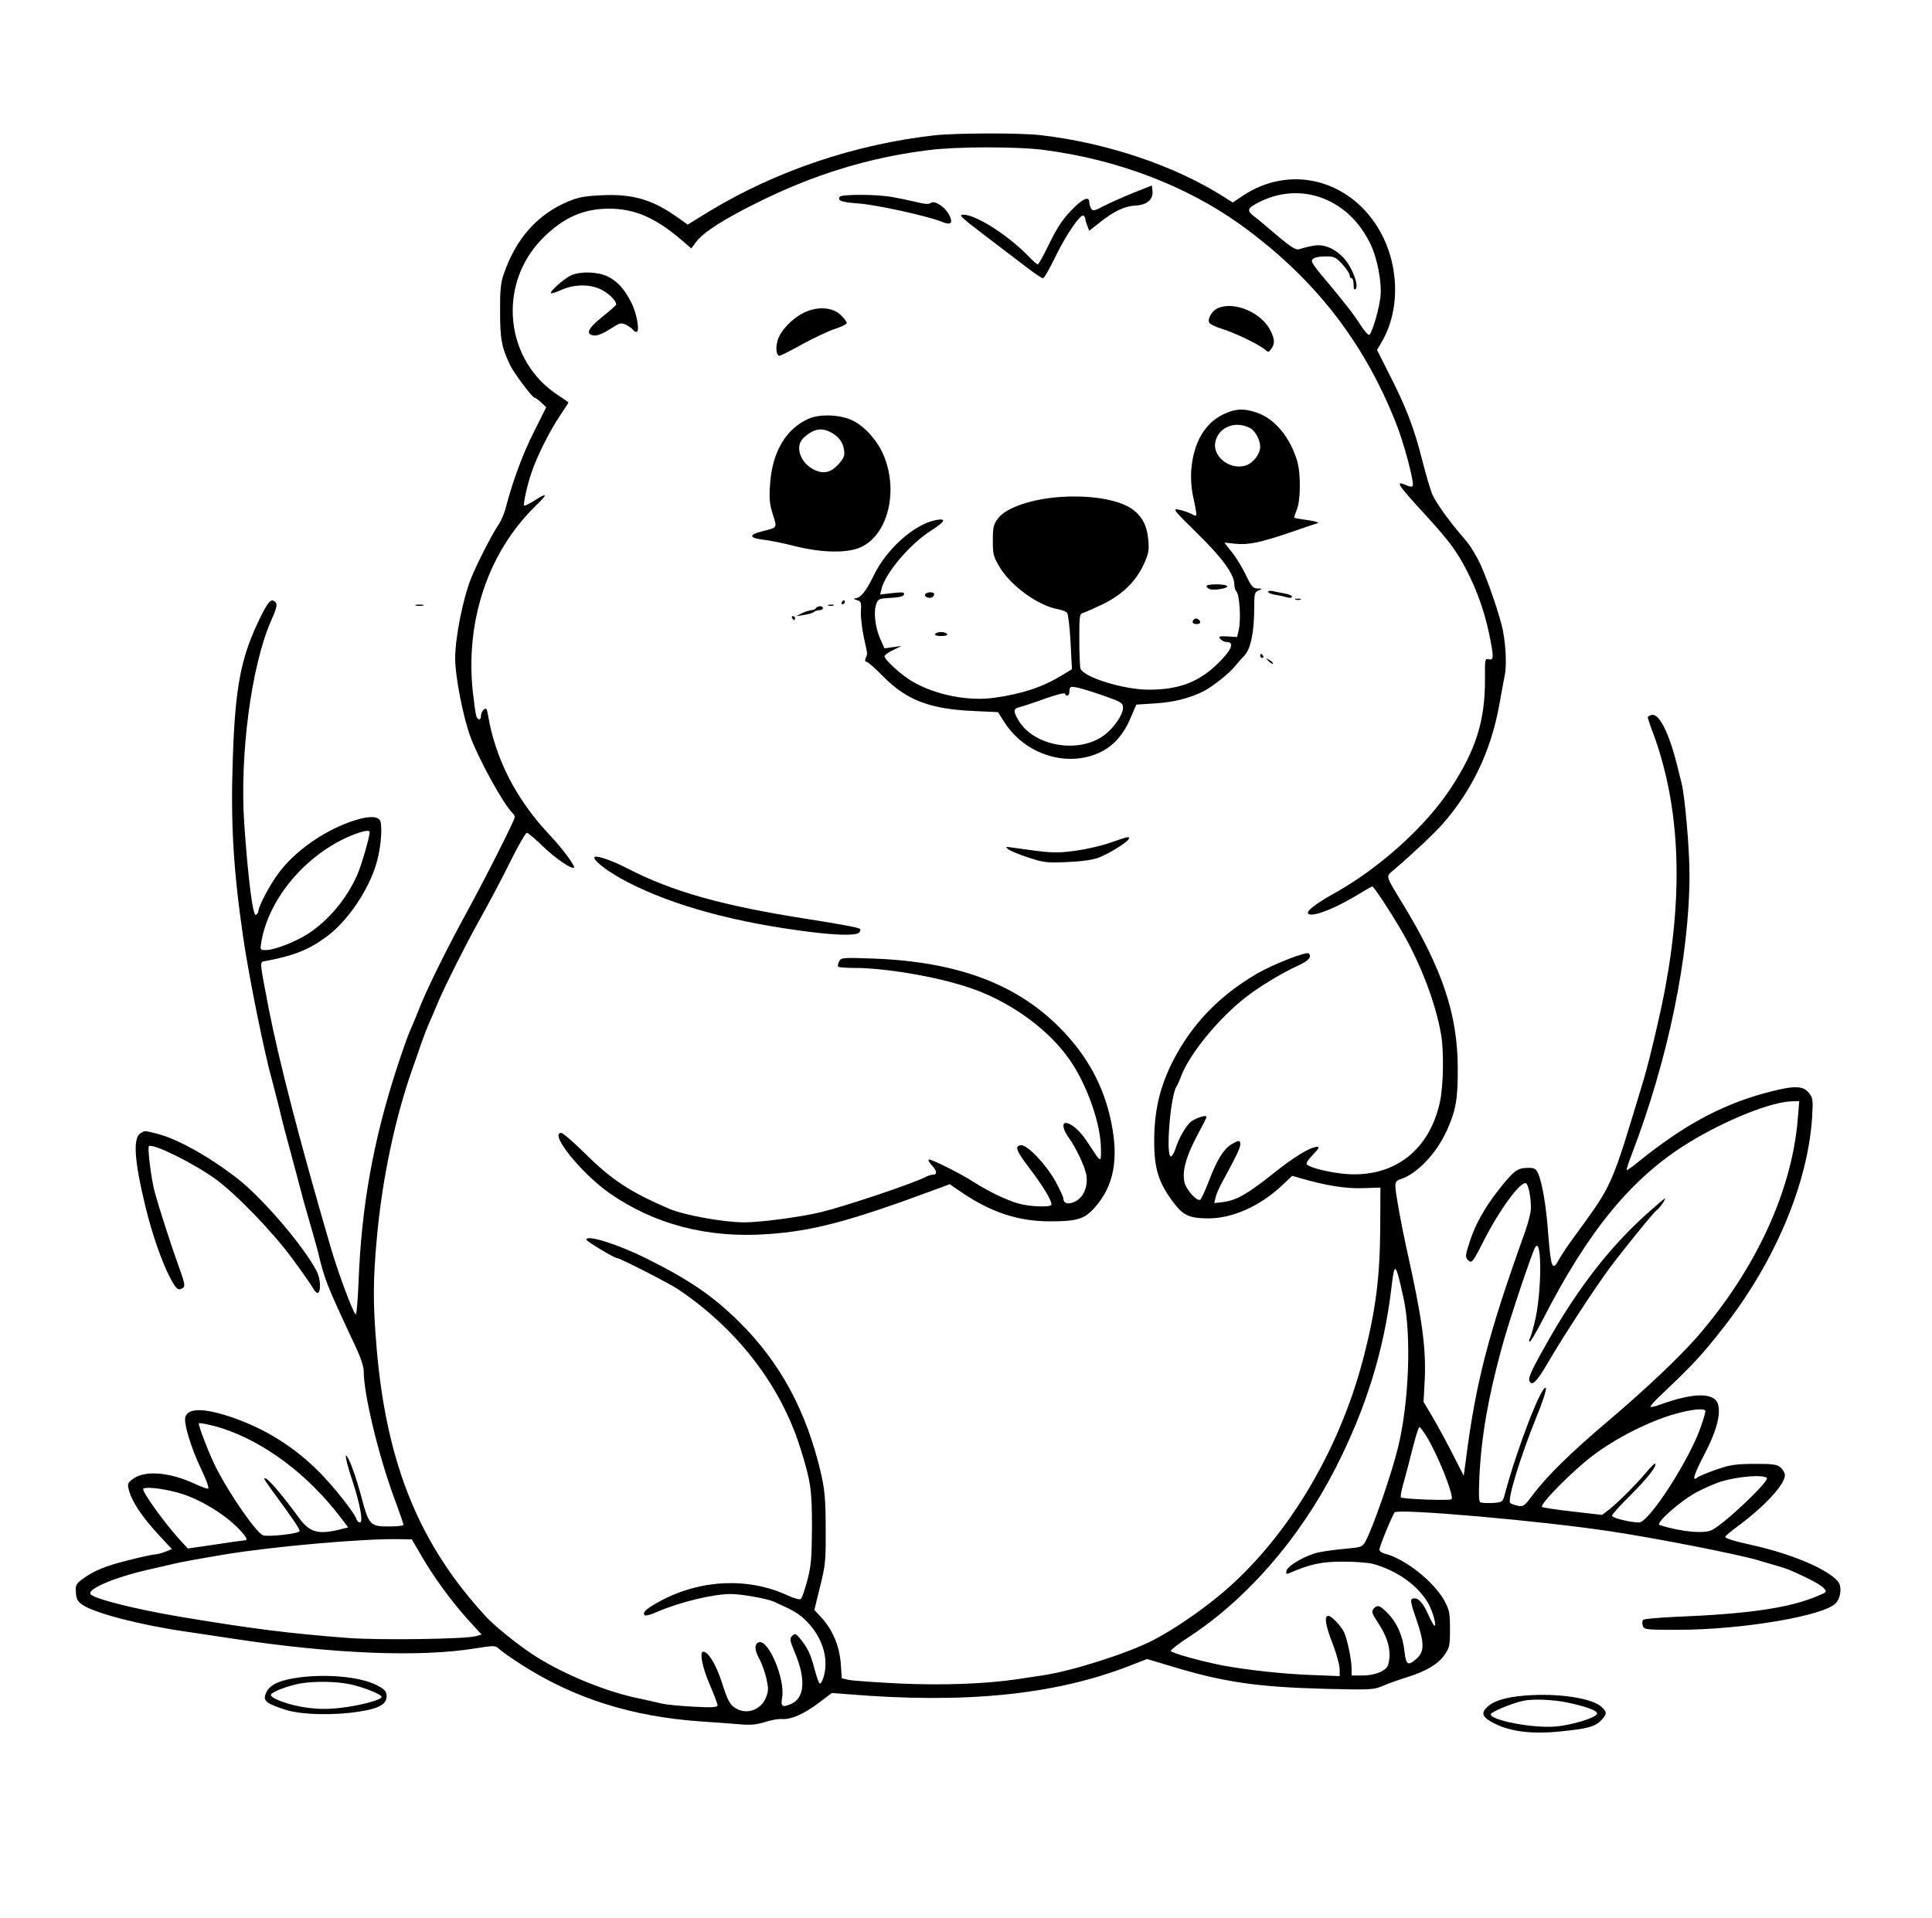 <?xml version="1.0" standalone="no"?>
<!DOCTYPE svg PUBLIC "-//W3C//DTD SVG 20010904//EN"
 "http://www.w3.org/TR/2001/REC-SVG-20010904/DTD/svg10.dtd">
<svg version="1.0" xmlns="http://www.w3.org/2000/svg"
 width="972pt" height="965pt" viewBox="0 0 972 965"
 preserveAspectRatio="xMidYMid meet">

<g transform="translate(0,965) scale(0.1,-0.1)"
fill="#000000" stroke="none">
<path d="M4700 8969 c-398 -45 -793 -178 -1128 -380 l-112 -69 -48 34 c-126
90 -224 120 -376 114 -92 -4 -122 -9 -176 -31 -156 -65 -265 -188 -326 -367
-15 -43 -19 -83 -18 -190 0 -137 8 -179 52 -270 19 -39 110 -160 120 -160 4 0
19 -11 34 -24 l26 -25 -62 -124 c-57 -113 -106 -246 -142 -383 -7 -29 -25 -69
-40 -90 -31 -47 -107 -195 -135 -266 -41 -105 -79 -296 -79 -401 0 -91 40
-295 77 -395 43 -115 163 -333 209 -380 8 -7 14 -18 14 -23 0 -15 -157 -325
-250 -494 -90 -165 -184 -354 -225 -455 -26 -66 -31 -77 -58 -140 -8 -19 -36
-98 -61 -175 -118 -363 -178 -696 -192 -1073 -4 -95 -10 -170 -15 -165 -16 16
-88 211 -124 333 -157 537 -261 940 -314 1210 -47 247 -46 229 -14 235 145 27
220 58 311 126 104 79 208 233 247 369 23 80 31 196 15 215 -18 22 -69 18
-151 -11 -139 -50 -280 -151 -359 -259 -42 -56 -100 -166 -100 -189 0 -7 -6
-16 -13 -19 -15 -6 -39 182 -58 457 -24 346 35 796 135 1023 25 56 32 81 24
90 -21 26 -36 12 -76 -69 -100 -201 -129 -350 -141 -723 -11 -318 3 -552 53
-895 29 -197 106 -579 146 -720 5 -19 19 -73 31 -120 22 -94 34 -137 74 -285
15 -55 31 -118 37 -139 5 -22 24 -91 43 -155 19 -64 38 -134 44 -156 34 -143
40 -160 187 -474 28 -58 44 -107 44 -131 0 -113 72 -414 150 -628 28 -75 50
-140 50 -144 0 -5 -33 -8 -73 -8 -96 0 -101 5 -142 160 -21 77 -44 145 -62
180 -24 47 -14 -8 21 -113 38 -116 54 -207 37 -207 -7 0 -15 8 -18 18 -13 35
-113 161 -186 235 -122 123 -262 212 -423 270 -145 52 -234 56 -251 10 -11
-28 26 -152 77 -260 32 -67 44 -103 36 -103 -8 0 -38 11 -67 25 -129 59 -248
68 -309 25 -25 -18 -29 -26 -24 -48 16 -67 67 -143 163 -246 l56 -60 -30 -12
c-17 -7 -39 -13 -50 -14 -11 0 -72 -13 -135 -29 -118 -29 -180 -54 -238 -98
-29 -22 -33 -29 -30 -66 2 -33 9 -45 34 -62 62 -42 295 -102 519 -134 39 -6
147 -22 240 -36 497 -76 934 -94 1213 -49 101 16 104 16 125 -4 12 -11 60 -45
107 -75 265 -171 558 -264 905 -288 77 -5 169 -12 204 -15 47 -4 79 -1 120 12
31 10 70 17 87 15 45 -3 110 26 184 82 l65 49 80 -6 c587 -49 1039 -4 1413
141 l93 36 117 -35 c265 -81 435 -106 779 -115 234 -6 243 -5 293 16 28 12 81
31 118 42 96 30 157 66 189 112 26 37 28 48 28 131 0 82 -3 96 -29 144 -53 95
-199 211 -299 235 -15 4 -27 13 -27 20 0 16 66 177 77 188 20 20 742 -43 1088
-96 227 -34 639 -115 740 -145 17 -5 55 -17 85 -25 65 -19 75 -23 161 -64 36
-17 74 -40 84 -51 17 -19 17 -20 -26 -38 -144 -62 -347 -92 -724 -107 -82 -4
-154 -10 -158 -15 -5 -4 -6 -17 -2 -29 6 -20 12 -21 177 -21 323 0 740 71 795
135 25 29 30 82 11 107 -51 62 -228 138 -428 183 -99 22 -140 35 -140 43 0 4
31 30 68 57 132 98 232 207 232 253 0 10 -9 27 -21 38 -18 16 -37 19 -133 19
-96 -1 -122 -5 -191 -29 -44 -15 -86 -33 -93 -38 -32 -27 -21 11 31 111 59
111 84 198 72 250 -14 66 -119 67 -293 4 -23 -9 -45 -14 -48 -11 -3 3 21 30
52 59 161 152 210 205 315 340 260 332 425 726 446 1059 5 87 4 97 -17 122
-28 36 -74 37 -203 3 -183 -47 -352 -128 -522 -250 -39 -27 -96 -71 -129 -98
-32 -26 -60 -46 -62 -44 -2 2 9 37 25 78 183 477 291 999 291 1410 0 127 -23
393 -40 459 -5 19 -16 64 -25 100 -39 155 -89 252 -125 243 -11 -3 -20 -8 -20
-12 0 -4 13 -44 30 -88 130 -358 150 -775 59 -1268 -23 -125 -80 -368 -109
-465 -168 -556 -151 -519 -354 -798 -30 -41 -62 -89 -72 -108 -34 -63 -41 -45
-55 130 -10 141 -31 262 -52 305 -11 22 -19 26 -55 25 -48 -1 -68 -16 -141
-109 -71 -90 -117 -172 -146 -260 -23 -70 -24 -80 -10 -94 19 -19 23 -15 76
89 82 163 192 312 217 296 12 -7 25 -74 24 -126 0 -20 -13 -70 -27 -111 -190
-529 -251 -766 -302 -1169 l-9 -65 -56 110 c-31 61 -76 144 -101 186 l-45 76
6 112 c7 164 -13 308 -93 666 -25 113 -55 278 -55 307 0 19 6 29 23 34 85 26
184 130 237 248 45 100 55 158 54 316 -1 266 -78 495 -272 815 -94 154 -91
144 -51 177 99 85 210 189 252 238 145 168 236 360 278 583 11 62 25 135 30
162 11 57 3 176 -16 250 -28 106 -88 273 -120 332 -33 60 -42 73 -97 137 -54
64 -109 142 -129 182 -11 23 -35 104 -54 180 -40 159 -82 269 -168 436 l-59
117 25 43 c94 162 87 395 -19 570 -151 248 -446 319 -680 164 l-52 -35 -44 28
c-248 158 -592 273 -923 311 -105 12 -426 11 -535 -1z m556 -74 c367 -48 712
-180 983 -374 368 -265 619 -584 782 -994 43 -106 97 -312 86 -323 -4 -4 -19
-2 -33 5 -59 26 -43 3 105 -158 113 -124 154 -180 201 -273 52 -102 88 -204
111 -313 25 -119 25 -139 -1 -132 -19 5 -20 0 -19 -97 1 -211 -45 -359 -173
-553 -127 -194 -364 -406 -593 -532 -72 -40 -125 -79 -125 -92 0 -31 116 9
235 80 46 28 86 51 89 51 8 0 94 -131 154 -235 92 -161 165 -353 192 -509 15
-87 12 -254 -5 -337 -52 -245 -229 -383 -470 -366 -79 6 -181 30 -200 48 -5 6
6 24 30 49 29 30 35 40 22 40 -34 0 -116 -50 -226 -138 -125 -100 -183 -132
-248 -140 l-44 -5 7 29 c3 16 20 54 37 84 68 125 87 165 87 182 0 23 -7 23
-47 -1 -38 -24 -72 -79 -113 -188 -18 -46 -36 -86 -42 -89 -15 -10 -67 46 -78
84 -15 58 7 136 72 256 21 38 38 72 38 77 0 12 -61 -8 -82 -28 -24 -21 -59
-84 -74 -132 -6 -19 -16 -37 -22 -39 -29 -9 -4 310 28 353 4 6 15 30 24 55 44
112 192 292 328 396 67 52 180 120 261 157 51 23 68 43 51 60 -11 11 -178 -54
-259 -101 -178 -104 -308 -233 -404 -403 -78 -139 -113 -269 -114 -429 -2
-154 23 -228 110 -337 41 -50 75 -63 163 -63 121 0 259 62 368 164 l53 50 42
-12 c124 -36 226 -53 312 -50 l90 3 -1 -195 c-1 -252 -22 -421 -84 -660 -125
-483 -398 -931 -735 -1205 -106 -86 -227 -167 -325 -218 -126 -65 -408 -155
-553 -176 -34 -5 -93 -14 -132 -20 -165 -24 -380 -31 -595 -21 -118 6 -231 14
-250 18 l-35 8 -5 74 c-7 89 -40 167 -95 229 l-38 41 29 118 c27 107 29 131
28 292 0 142 -5 193 -22 270 -73 319 -207 567 -417 773 -130 128 -249 209
-464 316 -141 70 -301 121 -301 94 0 -8 141 -93 155 -93 14 0 259 -125 307
-157 296 -199 514 -481 613 -794 54 -170 60 -213 60 -404 -1 -154 -4 -192 -23
-265 -12 -46 -27 -89 -32 -94 -6 -6 -30 0 -67 17 -197 91 -435 81 -637 -26
-74 -40 -97 -60 -82 -74 4 -4 30 3 59 16 115 50 283 91 374 91 53 0 183 -23
218 -39 100 -45 125 -60 162 -97 78 -78 112 -182 89 -273 -7 -25 -16 -44 -22
-41 -5 3 -16 35 -26 72 -19 74 -35 108 -72 153 -22 27 -26 28 -40 15 -14 -14
-13 -22 13 -85 57 -135 49 -230 -21 -259 -43 -18 -51 -12 -43 33 16 94 -70
296 -118 278 -23 -9 -21 -39 3 -83 11 -19 27 -63 35 -96 12 -53 12 -65 -2
-100 -24 -59 -92 -85 -146 -56 -34 18 -44 36 -77 138 -28 86 -67 150 -92 150
-20 0 -5 -78 32 -164 22 -51 40 -99 40 -106 0 -10 -26 -12 -118 -7 -65 3 -138
10 -163 16 -24 6 -87 20 -139 31 -168 38 -381 129 -519 222 -79 53 -184 139
-224 182 -337 364 -502 769 -552 1351 -19 226 -19 340 1 557 26 291 90 597
178 848 15 41 36 102 47 135 12 33 29 78 39 100 10 22 30 69 45 105 29 70 131
273 190 380 71 128 124 227 184 348 34 67 66 122 72 122 5 0 41 -30 79 -67 63
-61 147 -119 158 -108 7 7 -61 99 -119 160 -172 182 -276 384 -314 608 -5 32
-9 36 -21 27 -8 -7 -14 -21 -14 -31 0 -22 -15 -25 -23 -4 -4 8 -11 63 -18 122
-39 359 77 704 314 936 65 63 64 72 -5 28 -25 -16 -48 -27 -51 -25 -6 6 16
107 38 169 27 80 90 205 139 279 25 37 46 69 46 71 0 1 -22 17 -50 35 -271
174 -310 559 -80 791 104 104 204 149 334 149 129 0 233 -45 364 -157 l50 -43
26 35 c36 47 139 113 305 195 287 143 565 228 866 265 142 18 449 18 581 0z
m1375 -234 c114 -36 206 -119 264 -239 35 -73 58 -195 50 -267 -7 -60 -39
-172 -55 -189 -5 -5 -25 17 -46 50 -34 54 -78 110 -201 257 -24 28 -43 56 -43
63 0 16 24 24 75 24 37 0 47 -5 79 -40 20 -22 36 -47 36 -55 0 -8 5 -15 10
-15 6 0 10 -14 10 -32 0 -23 3 -29 11 -21 16 16 -17 105 -57 151 -20 23 -53
48 -78 57 -44 17 -67 15 -151 -9 -15 -5 -42 12 -106 66 -47 40 -100 85 -119
99 -39 30 -36 41 23 71 95 49 200 59 298 29z m-4771 -3198 c-1 -27 -44 -176
-65 -220 -53 -117 -141 -222 -242 -289 -62 -41 -171 -84 -214 -84 -31 0 -31 0
-24 42 37 218 225 440 452 534 59 24 93 30 93 17z m7185 -1440 c-29 -364 -212
-761 -509 -1102 -90 -102 -255 -259 -439 -415 -193 -163 -315 -283 -387 -379
-40 -54 -46 -58 -74 -53 -17 4 -34 10 -38 14 -16 16 53 238 132 433 31 74 52
141 47 146 -20 19 -145 -305 -206 -534 -11 -41 -12 -41 -62 -45 -28 -1 -56 0
-62 4 -7 4 -8 47 -4 131 10 201 44 397 114 652 35 129 153 481 168 502 34 46
31 -239 -4 -379 -10 -42 -22 -81 -26 -87 -3 -6 -3 -11 2 -11 4 0 34 51 66 113
230 449 448 713 733 888 188 115 418 207 522 208 l34 1 -7 -87z m-1984 -903
c41 -184 28 -529 -28 -755 -33 -134 -125 -400 -163 -470 -16 -28 -21 -30 -99
-37 -45 -4 -106 -12 -135 -18 -64 -13 -159 -68 -164 -94 -3 -15 0 -17 14 -11
104 45 162 58 269 58 61 0 130 -5 155 -12 120 -34 222 -107 274 -195 23 -39
45 -116 33 -116 -3 0 -18 27 -33 60 -27 61 -53 86 -79 76 -11 -4 -6 -27 22
-107 40 -117 40 -160 -2 -196 -41 -36 -51 -30 -59 38 -8 77 -37 144 -84 192
-40 41 -53 45 -72 22 -11 -13 -7 -24 22 -68 53 -80 70 -148 52 -213 -8 -30
-66 -54 -129 -54 l-55 0 0 38 c-1 47 -23 150 -39 182 -19 35 -62 80 -78 80
-22 0 -15 -46 22 -141 19 -50 35 -107 35 -127 l0 -35 -152 6 c-144 6 -304 24
-428 46 -112 21 -270 65 -270 75 1 6 41 37 90 69 293 191 559 497 740 852 152
298 243 591 280 903 16 138 21 134 61 -48z m1519 -570 c0 -6 -9 -39 -21 -73
-55 -165 -262 -487 -313 -487 -44 0 -136 23 -136 34 0 6 41 52 91 101 86 86
137 150 126 161 -2 3 -24 -19 -48 -48 -52 -61 -141 -150 -186 -185 l-33 -25
-147 17 c-82 9 -151 20 -155 23 -13 13 154 182 256 259 115 87 279 170 406
207 89 26 160 33 160 16z m-7460 -87 c215 -71 430 -233 594 -448 l38 -50 -49
-12 c-107 -25 -147 -12 -204 67 -68 94 -140 180 -161 191 -16 8 -8 -6 25 -52
116 -158 147 -203 144 -213 -4 -12 -151 -29 -182 -21 -32 8 -171 207 -241 347
-30 60 -84 198 -84 216 0 6 68 -8 120 -25z m6057 -40 c58 -95 138 -296 126
-316 -5 -8 -239 0 -255 9 -3 3 2 35 13 72 11 37 31 115 46 175 15 59 30 107
34 107 4 0 20 -21 36 -47z m1712 -209 c15 -14 -207 -226 -276 -262 -37 -20
-158 -9 -263 25 -25 8 106 123 187 166 40 21 96 45 125 54 87 25 207 35 227
17z m-8005 -71 c109 -27 247 -109 324 -192 33 -36 40 -51 23 -51 -6 0 -72 -9
-148 -21 l-138 -20 -44 48 c-78 86 -192 246 -180 253 14 10 89 2 163 -17z
m1230 -310 c59 -105 154 -236 237 -328 l72 -79 -29 -8 c-51 -15 -491 -21 -644
-9 -298 23 -480 46 -840 106 -232 39 -441 92 -455 115 -16 25 120 83 280 120
50 11 108 25 130 30 39 10 135 27 265 49 241 40 702 81 879 77 l63 -1 42 -72z"/>
<path d="M5700 8679 c-52 -21 -119 -51 -148 -66 -45 -24 -54 -26 -62 -13 -5 8
-10 23 -10 33 0 33 -35 17 -93 -44 -42 -44 -72 -90 -108 -165 -28 -57 -53
-104 -58 -104 -4 0 -23 16 -42 36 -103 108 -268 214 -333 214 -25 0 -11 -13
100 -98 71 -54 165 -126 210 -160 44 -34 85 -62 91 -62 6 0 33 47 61 105 55
113 127 219 143 210 5 -4 9 -10 9 -15 0 -5 4 -20 10 -35 l10 -26 52 41 c73 58
125 83 183 86 57 3 89 32 83 76 l-3 25 -95 -38z"/>
<path d="M4225 8660 c-13 -20 7 -27 97 -34 91 -7 349 -64 417 -92 45 -19 58
-6 36 35 -20 40 -74 75 -92 60 -9 -8 -31 -6 -75 5 -35 8 -90 20 -122 25 -76
14 -253 14 -261 1z"/>
<path d="M2874 8265 c-34 -15 -110 -82 -102 -90 3 -3 27 5 54 17 65 29 145 29
201 0 38 -20 73 -55 73 -74 0 -4 -32 -32 -71 -63 -73 -59 -85 -88 -39 -93 15
-2 46 11 79 32 51 33 55 34 82 21 15 -8 31 -19 34 -25 3 -5 11 -10 17 -10 18
0 2 94 -26 148 -35 69 -70 107 -119 131 -50 24 -135 27 -183 6z"/>
<path d="M6124 8098 c-26 -12 -49 -51 -41 -70 2 -8 31 -22 63 -32 66 -20 189
-80 217 -104 18 -16 20 -15 33 3 19 26 18 49 -6 95 -46 90 -186 147 -266 108z"/>
<path d="M4045 8077 c-60 -29 -120 -92 -133 -141 -11 -38 -6 -76 10 -76 5 0
57 26 116 59 59 32 133 67 165 77 31 10 57 23 57 29 0 6 -13 24 -30 40 -42 40
-116 45 -185 12z"/>
<path d="M6152 7564 c-91 -45 -146 -140 -158 -271 -4 -40 -1 -93 6 -128 26
-126 26 -117 -7 -100 -17 8 -45 18 -64 21 -31 6 -24 -3 92 -117 128 -125 189
-209 189 -259 0 -15 5 -31 11 -37 15 -15 23 -138 12 -188 l-9 -40 -48 3 c-42
2 -47 0 -36 -13 7 -8 20 -15 30 -15 45 0 26 -43 -52 -117 -93 -87 -191 -123
-338 -123 -127 0 -327 62 -344 106 -3 8 -6 74 -6 146 0 123 1 130 21 135 11 3
55 23 97 43 97 47 166 114 205 198 26 57 29 71 24 127 -7 69 -26 109 -72 147
-54 44 -170 71 -305 70 -169 0 -330 -47 -378 -109 -24 -32 -27 -45 -27 -113 0
-71 3 -81 36 -136 58 -94 192 -191 291 -209 21 -4 42 -12 47 -19 5 -6 13 -72
17 -147 l7 -136 -51 -31 c-95 -58 -196 -92 -335 -112 -133 -20 -301 13 -418
82 -52 30 -139 109 -139 126 0 6 19 20 43 31 l42 21 -43 -6 -42 -6 -22 49
c-25 56 -34 137 -19 175 9 25 15 27 72 30 42 2 64 7 67 17 4 11 -7 13 -58 7
l-62 -7 7 28 c20 81 144 227 250 294 69 44 79 62 27 53 -110 -19 -253 -146
-318 -283 -38 -78 -65 -110 -93 -112 -9 -1 -5 -4 9 -8 22 -6 24 -11 21 -59 -1
-28 6 -87 15 -129 10 -43 17 -80 17 -83 -1 -3 -5 -13 -8 -22 -4 -11 -3 -18 5
-18 6 0 44 -33 83 -73 117 -119 234 -164 450 -174 l128 -6 33 -52 c105 -163
318 -229 483 -149 66 32 117 90 152 174 l28 65 94 6 c96 6 173 26 244 61 46
24 131 91 160 128 11 14 31 37 45 51 32 32 50 120 50 238 0 75 2 82 23 91 21
8 21 9 -6 9 -23 1 -31 10 -58 66 -17 36 -48 88 -70 115 l-39 50 57 -6 c66 -6
125 6 288 62 61 21 117 40 125 42 8 3 -14 10 -50 15 -36 5 -66 10 -68 12 -2 2
4 20 12 40 20 47 21 183 2 246 -37 122 -113 212 -203 243 -66 23 -111 20 -171
-10z m134 -66 c28 -13 54 -60 54 -96 0 -40 -42 -90 -84 -97 -76 -15 -155 51
-142 119 14 75 97 111 172 74z m-731 -1349 c87 -31 95 -36 95 -60 0 -35 -46
-102 -96 -139 -128 -94 -354 -54 -430 76 -28 47 -26 59 8 67 13 3 68 21 123
41 56 20 101 32 103 26 6 -17 22 -11 22 8 0 10 2 21 6 24 8 8 61 -6 169 -43z"/>
<path d="M4070 7544 c-116 -50 -186 -169 -196 -334 -5 -68 -2 -97 14 -148 22
-70 26 -65 -53 -85 -68 -17 -68 -33 2 -42 32 -3 105 -18 163 -33 137 -34 264
-36 331 -5 132 60 188 270 120 449 -29 79 -99 160 -165 190 -60 28 -161 32
-216 8z m108 -68 c40 -21 62 -49 68 -88 5 -29 1 -41 -25 -71 -41 -46 -78 -54
-128 -29 -69 36 -95 118 -50 159 49 45 88 53 135 29z"/>
<path d="M6070 6701 c0 -5 7 -12 16 -15 21 -8 95 4 88 15 -7 12 -104 12 -104
0z"/>
<path d="M6380 6672 c0 -5 17 -12 38 -15 20 -3 47 -9 60 -13 12 -3 22 -2 22 4
0 5 -15 12 -32 15 -18 3 -45 9 -60 12 -17 4 -28 3 -28 -3z"/>
<path d="M4655 6660 c-8 -12 20 -24 35 -15 5 3 10 10 10 16 0 12 -37 12 -45
-1z"/>
<path d="M6518 6633 c6 -2 18 -2 25 0 6 3 1 5 -13 5 -14 0 -19 -2 -12 -5z"/>
<path d="M4235 6620 c-3 -5 -1 -10 4 -10 6 0 11 5 11 10 0 6 -2 10 -4 10 -3 0
-8 -4 -11 -10z"/>
<path d="M4168 6603 c6 -2 18 -2 25 0 6 3 1 5 -13 5 -14 0 -19 -2 -12 -5z"/>
<path d="M4105 6590 c-3 -5 -14 -10 -23 -10 -9 -1 -30 -7 -47 -15 l-30 -15 40
6 c22 3 44 10 50 15 5 5 17 9 27 9 10 0 18 5 18 10 0 6 -6 10 -14 10 -8 0 -18
-4 -21 -10z"/>
<path d="M3985 6540 c3 -5 8 -10 11 -10 2 0 4 5 4 10 0 6 -5 10 -11 10 -5 0
-7 -4 -4 -10z"/>
<path d="M6007 6534 c-13 -13 -7 -24 14 -24 11 0 19 5 17 12 -5 14 -22 21 -31
12z"/>
<path d="M4705 6460 c-4 -6 8 -10 30 -10 22 0 34 4 30 10 -3 6 -17 10 -30 10
-13 0 -27 -4 -30 -10z"/>
<path d="M6340 6350 c0 -5 5 -10 11 -10 5 0 7 5 4 10 -3 6 -8 10 -11 10 -2 0
-4 -4 -4 -10z"/>
<path d="M6382 6324 c10 -10 20 -16 22 -13 3 3 -5 11 -17 18 -21 13 -21 12 -5
-5z"/>
<path d="M5585 5410 c-44 -16 -125 -34 -179 -41 -98 -13 -119 -11 -316 17 -32
5 -33 4 -17 -9 10 -8 56 -27 102 -42 77 -25 93 -27 197 -22 75 3 128 11 158
23 54 21 150 82 150 95 0 11 1 12 -95 -21z"/>
<path d="M2990 5335 c0 -20 78 -77 167 -123 235 -121 547 -205 928 -252 132
-16 222 -17 236 -3 7 7 10 15 6 19 -6 7 -92 23 -257 49 -437 68 -685 138 -916
257 -86 44 -164 69 -164 53z"/>
<path d="M4222 4813 c-6 -11 -8 -23 -5 -27 3 -3 41 -6 83 -6 152 0 408 -43
570 -97 197 -64 390 -199 500 -349 94 -126 170 -338 169 -469 0 -68 3 -70 -69
40 -35 55 -81 95 -109 95 -19 0 -12 -36 14 -71 39 -54 84 -149 91 -194 8 -55
-15 -109 -55 -129 -33 -18 -61 -12 -61 13 0 9 -19 49 -41 89 -48 86 -142 184
-173 180 -33 -5 -24 -27 48 -122 65 -86 106 -154 106 -176 0 -16 -110 -12
-171 6 -62 19 -145 59 -222 108 -72 46 -218 118 -225 112 -3 -4 4 -16 16 -29
26 -27 28 -47 7 -47 -8 0 -23 -4 -33 -9 -60 -33 -406 -149 -533 -180 -106 -25
-303 -51 -384 -51 -104 0 -303 36 -380 69 -197 85 -288 145 -423 279 -57 56
-110 102 -118 102 -63 0 98 -201 241 -302 228 -159 496 -229 800 -207 225 16
405 63 827 219 l86 32 60 -41 c149 -101 283 -145 442 -146 139 0 176 11 229
71 94 107 120 239 82 426 -37 185 -124 343 -265 483 -218 217 -514 326 -927
342 -160 6 -167 5 -177 -14z"/>
<path d="M8283 3541 c-182 -164 -338 -364 -487 -624 -82 -143 -108 -197 -102
-213 12 -32 37 -8 96 94 78 133 234 372 308 472 79 105 224 284 238 292 13 8
47 58 40 58 -3 0 -45 -36 -93 -79z"/>
<path d="M2093 6603 c9 -2 25 -2 35 0 9 3 1 5 -18 5 -19 0 -27 -2 -17 -5z"/>
<path d="M708 3949 c-40 -23 -33 -135 23 -367 34 -140 83 -281 125 -361 31
-59 40 -66 64 -51 13 8 10 25 -24 117 -36 101 -95 283 -117 363 -17 60 -38
225 -30 233 17 17 215 -80 331 -162 101 -72 287 -263 389 -401 51 -69 99 -138
107 -153 8 -15 19 -25 24 -22 16 10 12 73 -6 108 -66 128 -278 375 -404 471
-143 110 -295 194 -396 221 -68 17 -64 17 -86 4z"/>
<path d="M1471 1205 c-81 -15 -121 -38 -135 -79 -13 -34 6 -48 99 -78 81 -26
246 -30 375 -9 97 15 135 37 135 76 0 24 -8 34 -43 53 -86 48 -280 64 -431 37z
m290 -29 c70 -15 159 -51 159 -64 0 -14 -106 -43 -201 -54 -67 -8 -113 -8
-174 0 -90 12 -188 48 -182 66 5 14 88 45 147 56 73 12 180 11 251 -4z"/>
<path d="M7670 1119 c-94 -8 -154 -26 -186 -56 -36 -33 -27 -54 36 -85 81 -41
191 -54 333 -39 134 13 174 24 205 58 27 30 27 38 2 63 -46 46 -221 73 -390
59z m211 -34 c100 -21 154 -41 154 -56 0 -20 -131 -61 -216 -66 -113 -8 -319
32 -319 62 0 11 109 57 165 68 45 10 148 6 216 -8z"/>
</g>
</svg>
